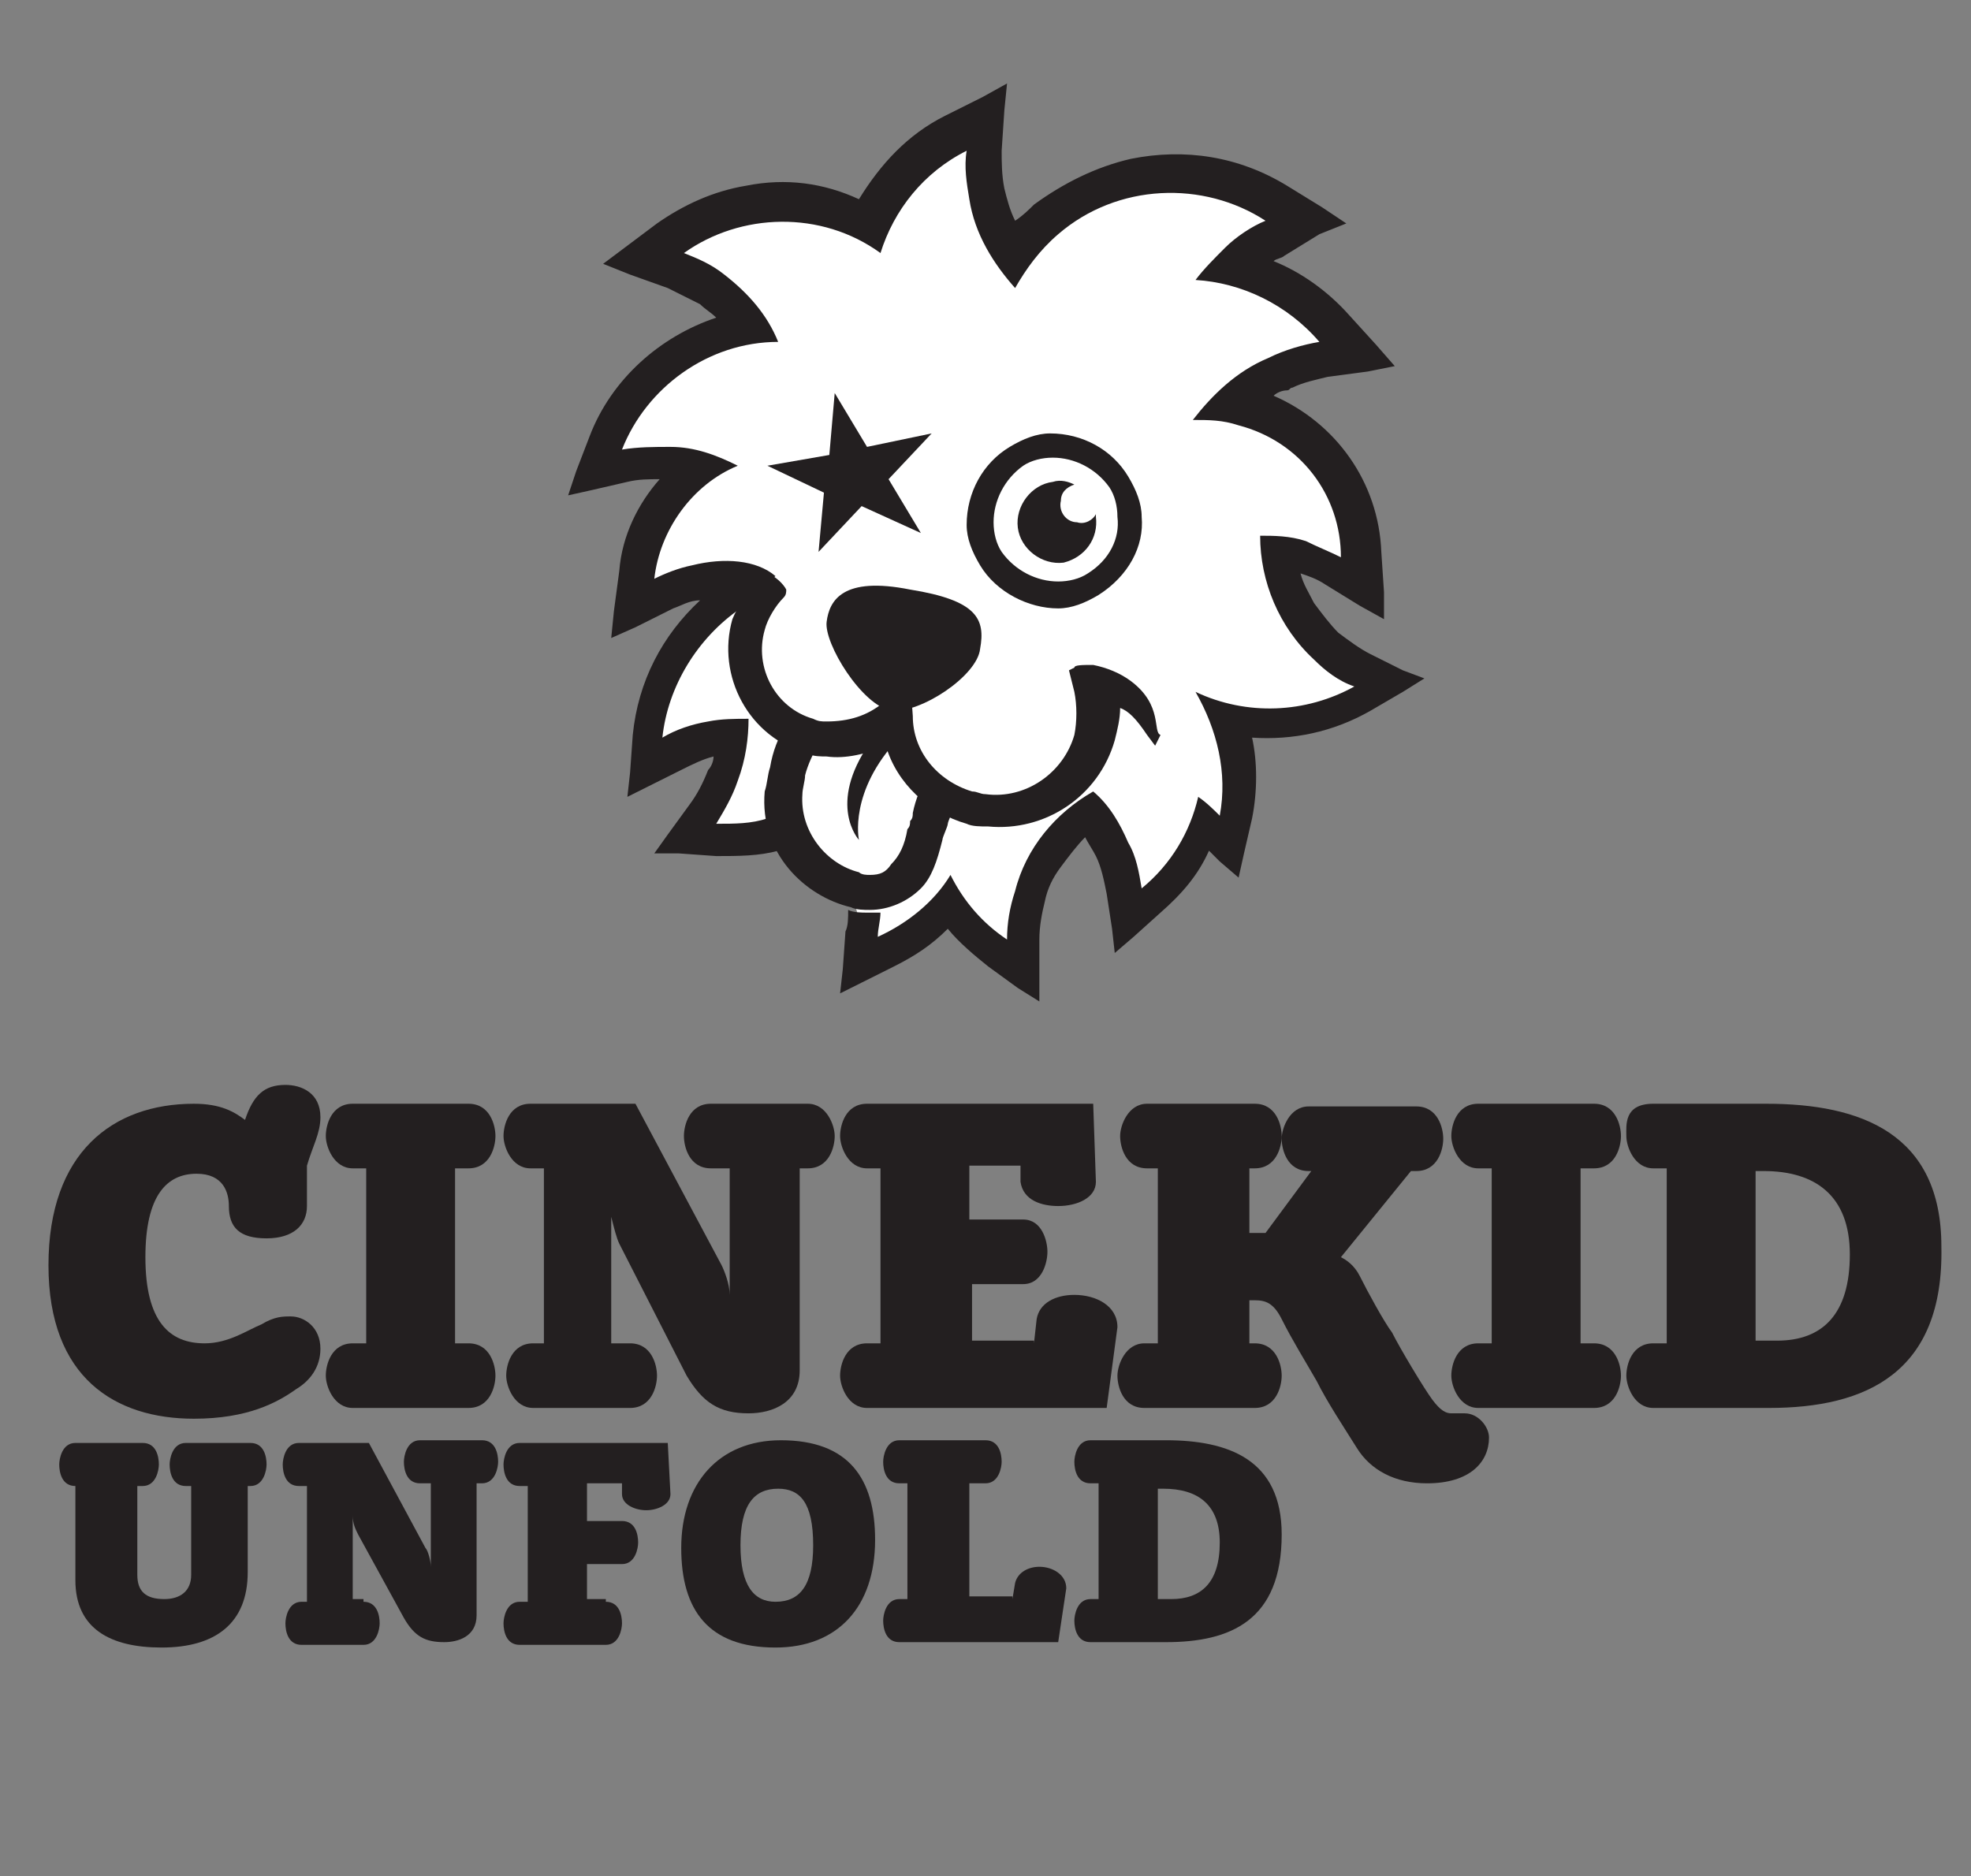 <?xml version="1.0" encoding="utf-8"?>
<!-- Generator: Adobe Illustrator 19.2.1, SVG Export Plug-In . SVG Version: 6.00 Build 0)  -->
<svg version="1.1" id="Layer_1" xmlns="http://www.w3.org/2000/svg" xmlns:xlink="http://www.w3.org/1999/xlink" x="0px" y="0px"
	 viewBox="0 0 73.2 69.7" style="enable-background:new 0 0 73.2 69.7;" xml:space="preserve">
<rect x="0" y="0" width="73.2" height="69.7" fill="#808080" stroke="none"/>
<style type="text/css">
	.st0{fill:#231F20;}
	.st1{fill:#FFFFFF;}
</style>
<g>
	<title>cinekid-logo</title>
	<g>
		<path class="st0" d="M17.4,49.9c0.8,0,1,0.8,1,1.2c0,0.4-0.2,1.2-1,1.2h-4.3c-0.7,0-1-0.8-1-1.2c0-0.4,0.2-1.2,1-1.2h0.5v-6.5
			h-0.5c-0.7,0-1-0.8-1-1.2c0-0.4,0.2-1.2,1-1.2h4.3c0.8,0,1,0.8,1,1.2c0,0.4-0.2,1.2-1,1.2h-0.5v6.5H17.4L17.4,49.9z"/>
		<path class="st0" d="M23.4,49.9c0.8,0,1,0.8,1,1.2c0,0.4-0.2,1.2-1,1.2h-3.6c-0.7,0-1-0.8-1-1.2c0-0.4,0.2-1.2,1-1.2h0.4v-6.5
			h-0.5c-0.7,0-1-0.8-1-1.2c0-0.4,0.2-1.2,1-1.2h3.9l3.2,6c0.1,0.2,0.3,0.7,0.3,1.1v-4.7h-0.7c-0.8,0-1-0.8-1-1.2
			c0-0.4,0.2-1.2,1-1.2H30c0.7,0,1,0.8,1,1.2c0,0.4-0.2,1.2-1,1.2h-0.3v7.5c0,1.2-1,1.6-1.9,1.6c-1.1,0-1.7-0.4-2.3-1.4L23,46.2
			c-0.1-0.2-0.2-0.6-0.3-1v4.7H23.4L23.4,49.9z"/>
		<path class="st0" d="M38.4,49.9l0.1-0.9c0.1-0.6,0.7-0.9,1.4-0.9c0.8,0,1.6,0.4,1.6,1.2l-0.4,3h-8.9c-0.7,0-1-0.8-1-1.2
			c0-0.4,0.2-1.2,1-1.2h0.5v-6.5h-0.5c-0.7,0-1-0.8-1-1.2c0-0.4,0.2-1.2,1-1.2h8.4c0,0,0.1,2.9,0.1,2.9c0,0.6-0.7,0.9-1.4,0.9
			c-0.6,0-1.3-0.2-1.4-0.9l0-0.6h-1.9v2H38c0.7,0,0.9,0.8,0.9,1.2c0,0.4-0.2,1.2-0.9,1.2h-1.9v2.1H38.4L38.4,49.9z"/>
		<path class="st0" d="M59.2,49.9c0.8,0,1,0.8,1,1.2c0,0.4-0.2,1.2-1,1.2h-4.3c-0.7,0-1-0.8-1-1.2c0-0.4,0.2-1.2,1-1.2h0.5v-6.5
			h-0.5c-0.7,0-1-0.8-1-1.2c0-0.4,0.2-1.2,1-1.2h4.3c0.8,0,1,0.8,1,1.2c0,0.4-0.2,1.2-1,1.2h-0.5v6.5H59.2L59.2,49.9z"/>
		<path class="st0" d="M65.5,43.5h-0.3v6.3H66c1.7,0,2.7-1,2.7-3.2C68.7,44.4,67.4,43.5,65.5,43.5 M65.7,52.3h-4.3
			c-0.7,0-1-0.8-1-1.2c0-0.4,0.2-1.2,1-1.2h0.5v-6.5h-0.5c-0.7,0-1-0.8-1-1.2c0-0.4-0.1-1.2,1-1.2h4.2c3.5,0,6.5,1.1,6.5,5.3
			C72.2,51,69.3,52.3,65.7,52.3"/>
		<path class="st0" d="M54.4,52.5c-0.3,0-0.4,0-0.5,0c-0.2,0-0.4-0.1-0.7-0.5c-0.3-0.4-1.2-1.9-1.5-2.5c-0.3-0.4-0.9-1.5-1.2-2.1
			c-0.2-0.4-0.5-0.6-0.7-0.7l2.6-3.2h0.2c0.8,0,1-0.8,1-1.2c0-0.4-0.2-1.2-1-1.2h-4c-0.7,0-1,0.8-1,1.2c0,0.4,0.2,1.2,1,1.2h0.1
			L47,45.8h-0.6v-2.4h0.2c0.8,0,1-0.8,1-1.2c0-0.4-0.2-1.2-1-1.2h-4c-0.7,0-1,0.8-1,1.2c0,0.4,0.2,1.2,1,1.2H43v6.5h-0.5
			c-0.7,0-1,0.8-1,1.2c0,0.4,0.2,1.2,1,1.2h4.1c0.8,0,1-0.8,1-1.2c0-0.4-0.2-1.2-1-1.2h-0.2v-1.6h0.2c0.4,0,0.7,0.1,1,0.7
			c0.4,0.8,0.9,1.6,1.3,2.3c0.4,0.8,1,1.7,1.5,2.5c0.5,0.8,1.4,1.3,2.6,1.3c1.6,0,2.3-0.8,2.3-1.7C55.3,53,54.9,52.5,54.4,52.5"/>
		<path class="st0" d="M10.6,40.3c0.6,0,1.3,0.3,1.3,1.2c0,0.6-0.3,1.1-0.5,1.8v1.5c0,0.7-0.5,1.2-1.5,1.2c-1,0-1.4-0.4-1.4-1.2
			c0-0.5-0.2-1.2-1.2-1.2c-1.1,0-1.9,0.8-1.9,3.1c0,2.4,0.9,3.2,2.2,3.2c0.9,0,1.6-0.5,2.1-0.7c0.5-0.3,0.8-0.3,1.1-0.3
			c0.5,0,1.1,0.4,1.1,1.2c0,0.7-0.4,1.2-0.9,1.5c-0.7,0.5-1.8,1.1-3.8,1.1c-2.9,0-5.4-1.5-5.4-5.7c0-4.2,2.4-6,5.4-6
			c1,0,1.5,0.3,1.9,0.6C9.4,40.7,9.8,40.3,10.6,40.3"/>
		<polygon class="st1" points="24.5,9.2 30,7.2 32.6,8.1 36.3,4.6 36.7,7.5 37.7,9.1 39.9,7.2 43.5,6.5 47.8,7.7 46.5,9.8 50.3,13 
			46.6,14.7 49.4,17.4 50.8,21.6 48.1,21.1 49,23.5 51.3,25.4 49.1,26.7 45.7,27.2 45.7,31.8 44.8,31.3 42.1,33.6 40.7,30.4 
			38.7,32 38.1,35.5 34.9,33.7 32.2,35.3 31.6,33 29.2,31 26.2,30.7 27,28.9 27.1,27.8 24.8,28.1 24.2,27.6 24.7,25 26.1,23.4 
			26.3,21.6 24,22.4 24,20.2 25.4,17.3 22.7,17 23.9,14.3 27.6,11.9 24.5,9.2 		"/>
		<path class="st0" d="M52.1,24.9l-1.2-0.6c-0.4-0.2-0.8-0.5-1.2-0.8c-0.3-0.3-0.6-0.7-0.9-1.1c-0.2-0.4-0.4-0.7-0.5-1.1
			c0.3,0.1,0.6,0.2,0.9,0.4l1.3,0.8l0.9,0.5l0-1l-0.1-1.5c-0.1-2.6-1.7-4.8-4-5.8c0.1-0.1,0.3-0.2,0.5-0.2c0.1,0,0.1-0.1,0.2-0.1
			c0.4-0.2,0.9-0.3,1.3-0.4l1.5-0.2l1-0.2l-0.7-0.8l-1-1.1c-0.8-0.9-1.8-1.6-2.8-2c0.1-0.1,0.3-0.1,0.4-0.2L49,8.7L50,8.3l-0.9-0.6
			l-1.3-0.8C46,5.8,44,5.5,42,5.9c-1.3,0.3-2.5,0.9-3.6,1.7C38.2,7.8,38,8,37.7,8.2c-0.2-0.4-0.3-0.8-0.4-1.2
			c-0.1-0.5-0.1-1-0.1-1.4l0.1-1.5l0.1-1l-0.9,0.5l-1.4,0.7c-1.4,0.7-2.4,1.8-3.2,3.1c-1.3-0.6-2.7-0.8-4.2-0.5
			c-1.2,0.2-2.3,0.7-3.3,1.4l-1.2,0.9l-0.8,0.6l1,0.4l1.4,0.5c0.4,0.2,0.8,0.4,1.2,0.6c0.2,0.2,0.4,0.3,0.6,0.5
			c-2.1,0.7-3.9,2.3-4.7,4.4l-0.5,1.3l-0.3,0.9l0.9-0.2l1.3-0.3c0.4-0.1,0.8-0.1,1.2-0.1c-0.8,0.9-1.4,2.1-1.5,3.4l-0.2,1.5l-0.1,1
			l0.9-0.4l1.4-0.7c0.3-0.1,0.6-0.3,1-0.3c-1.4,1.3-2.3,3-2.5,5l-0.1,1.4l-0.1,0.9l0.8-0.4l1.2-0.6c0.4-0.2,0.8-0.4,1.2-0.5
			c0,0.2-0.1,0.4-0.2,0.5c-0.2,0.5-0.4,0.9-0.7,1.3l-0.8,1.1l-0.5,0.7l0.9,0l1.4,0.1c0.8,0,1.6,0,2.3-0.2c-0.2-0.4-0.3-0.8-0.4-1.2
			c-0.6,0.2-1.2,0.2-1.9,0.2c0.3-0.5,0.6-1,0.8-1.6c0.3-0.8,0.4-1.6,0.4-2.3c-0.5,0-1,0-1.5,0.1c-0.6,0.1-1.2,0.3-1.7,0.6
			c0.2-1.9,1.3-3.7,2.9-4.8c0.3-0.4,0.8-0.8,1.3-1.2c-0.7-0.6-1.9-0.7-3.1-0.4c-0.5,0.1-1,0.3-1.4,0.5c0.2-1.8,1.4-3.5,3.1-4.2
			c-0.8-0.4-1.6-0.7-2.5-0.7c-0.6,0-1.2,0-1.8,0.1c0.9-2.3,3.2-4,5.8-4c-0.4-1-1.1-1.8-2-2.5c-0.5-0.4-1-0.6-1.5-0.8
			c2.1-1.5,5.1-1.6,7.3,0c0.5-1.6,1.6-3,3.2-3.8c-0.1,0.6,0,1.2,0.1,1.8c0.2,1.3,0.9,2.4,1.7,3.3c0.4-0.7,0.9-1.4,1.6-2
			c2.2-1.9,5.4-2,7.7-0.5c-0.5,0.2-1.1,0.6-1.5,1c-0.4,0.4-0.8,0.8-1.1,1.2c1.7,0.1,3.4,0.9,4.6,2.3c-0.6,0.1-1.3,0.3-1.9,0.6
			c-1.2,0.5-2.1,1.4-2.8,2.3c0.6,0,1.1,0,1.7,0.2c2.3,0.6,3.8,2.6,3.8,4.9c-0.4-0.2-0.9-0.4-1.3-0.6c-0.6-0.2-1.2-0.2-1.7-0.2
			c0,1.7,0.7,3.4,2,4.6c0.4,0.4,0.9,0.8,1.5,1c-1.8,1-4,1.1-5.9,0.2c0.8,1.4,1.2,3,0.9,4.6c-0.2-0.2-0.5-0.5-0.8-0.7
			c-0.3,1.3-1,2.5-2.1,3.4c-0.1-0.6-0.2-1.2-0.5-1.7c-0.3-0.7-0.7-1.4-1.3-1.9c-1.4,0.8-2.5,2.1-2.9,3.7c-0.2,0.6-0.3,1.2-0.3,1.8
			c-0.9-0.6-1.6-1.4-2.1-2.4c-0.6,1-1.6,1.8-2.7,2.3c0-0.3,0.1-0.6,0.1-0.9c-0.2,0-0.4,0-0.5,0c-0.2,0-0.5,0-0.7-0.1h0l0,0
			c0,0.3,0,0.6-0.1,0.8L31.3,36l-0.1,0.9l0.8-0.4l1.2-0.6c0.8-0.4,1.4-0.8,2-1.4c0.4,0.5,1,1,1.5,1.4l1.1,0.8l0.8,0.5l0-0.9l0-1.4
			c0-0.5,0.1-1,0.2-1.4c0.1-0.5,0.3-0.9,0.6-1.3c0.3-0.4,0.6-0.8,0.9-1.1c0.1,0.2,0.3,0.5,0.4,0.7c0.2,0.4,0.3,0.9,0.4,1.4l0.2,1.3
			l0.1,0.9l0.7-0.6l1-0.9c0.8-0.7,1.4-1.4,1.8-2.3l0.4,0.4l0.7,0.6l0.2-0.9l0.3-1.3c0.2-1,0.2-2.1,0-3c1.5,0.1,3-0.2,4.4-1l1.2-0.7
			l0.8-0.5L52.1,24.9L52.1,24.9z"/>
		<path class="st0" d="M42,25.3c-0.4-0.3-0.9-0.5-1.4-0.6c-0.4,0-0.7,0-0.7,0.1l-0.2,0.1l0.2,0.8c0.1,0.5,0.1,1.1,0,1.6
			c-0.4,1.4-1.8,2.4-3.3,2.2c-0.2,0-0.3-0.1-0.5-0.1c-1.3-0.4-2.2-1.5-2.2-2.8l-0.1-1.4l-1,0.9c-0.6,0.5-1.3,0.7-2.1,0.7
			c-0.2,0-0.3,0-0.5-0.1c-1.4-0.4-2.2-1.9-1.8-3.3c0.1-0.4,0.4-0.9,0.7-1.2c0.1-0.1,0.1-0.2,0.1-0.3c-0.1-0.2-0.4-0.5-0.7-0.6
			c-0.2,0-0.3,0.1-0.4,0.2c-0.3,0.5-0.7,1-0.9,1.5c-0.6,2.1,0.6,4.4,2.8,5c0.2,0.1,0.5,0.1,0.7,0.1c0.7,0.1,1.5-0.1,2.2-0.4
			c0.4,1.4,1.6,2.5,3,2.9c0.2,0.1,0.5,0.1,0.8,0.1c2.1,0.2,4.1-1.1,4.7-3.2c0.1-0.4,0.2-0.8,0.2-1.2c0.3,0.1,0.6,0.4,1,1l0.3,0.4
			l0.2-0.4C42.8,27.2,43.2,26.2,42,25.3L42,25.3z"/>
		<path class="st0" d="M33.1,26.4c-1.1-0.2-2.5-2.5-2.4-3.3c0.1-0.8,0.6-1.7,3.1-1.2c2.5,0.4,2.8,1.1,2.6,2.2
			C36.3,25.1,34.2,26.5,33.1,26.4L33.1,26.4z"/>
		<path class="st0" d="M42.4,19.2c0-0.5-0.2-1-0.5-1.5c-0.6-1-1.7-1.6-2.9-1.6c-0.5,0-1,0.2-1.5,0.5c-1,0.6-1.6,1.7-1.6,2.9
			c0,0.5,0.2,1,0.5,1.5c0.6,1,1.8,1.6,2.9,1.6c0.5,0,1-0.2,1.5-0.5l-0.2-0.4l0.2,0.4C41.9,21.4,42.5,20.3,42.4,19.2L42.4,19.2z
			 M40.4,21.3c-0.3,0.2-0.7,0.3-1.1,0.3c-0.8,0-1.6-0.4-2.1-1.1c-0.2-0.3-0.3-0.7-0.3-1.1c0-0.8,0.4-1.6,1.1-2.1
			c0.3-0.2,0.7-0.3,1.1-0.3c0.8,0,1.6,0.4,2.1,1.1c0.2,0.3,0.3,0.7,0.3,1.1C41.6,20,41.2,20.8,40.4,21.3L40.4,21.3z"/>
		<path class="st0" d="M40.7,19.2c0,0,0-0.1,0-0.1c-0.1,0.2-0.4,0.4-0.7,0.3c-0.4,0-0.7-0.4-0.6-0.8c0-0.3,0.2-0.5,0.5-0.6
			c-0.2-0.1-0.5-0.2-0.8-0.1c-0.8,0.1-1.4,0.9-1.3,1.7c0.1,0.8,0.9,1.4,1.7,1.3C40.3,20.7,40.8,20,40.7,19.2L40.7,19.2z"/>
		<polygon class="st0" points="30.8,16.9 31,14.6 32.2,16.6 34.6,16.1 33,17.8 34.2,19.8 32,18.8 30.4,20.5 30.6,18.3 28.5,17.3 
			30.8,16.9 		"/>
		<path class="st0" d="M33.4,27.4c0-0.1-0.1-0.2-0.1-0.3c-0.3,0.2-0.6,0.4-1,0.5c-1.6,2.3-0.4,3.6-0.4,3.6S31.5,29.4,33.4,27.4
			C33.3,27.5,33.4,27.4,33.4,27.4L33.4,27.4z"/>
		<path class="st0" d="M34.5,28.7c-0.3,0.5-0.5,1-0.6,1.5c0,0.1,0,0.2-0.1,0.3c0,0.1,0,0.2-0.1,0.3c-0.1,0.6-0.3,1-0.6,1.3
			c-0.2,0.3-0.4,0.4-0.8,0.4c-0.1,0-0.3,0-0.4-0.1c-1.2-0.3-2.2-1.5-2.1-2.9c0-0.2,0.1-0.5,0.1-0.7c0.1-0.4,0.3-0.8,0.5-1.2
			c-0.4-0.1-0.9-0.4-1.2-0.7c-0.3,0.5-0.5,1-0.6,1.6c-0.1,0.3-0.1,0.6-0.2,0.9c-0.2,2.3,1.5,3.9,3.2,4.3l0,0h0
			c0.2,0.1,0.5,0.1,0.7,0.1c0.7,0,1.4-0.3,1.9-0.8c0.4-0.4,0.6-1,0.8-1.8c0-0.1,0.2-0.5,0.2-0.6c0-0.1,0.3-0.7,0.3-0.8
			c0.1-0.2,0.1-0.3,0.1-0.4C35.2,29.2,34.8,29,34.5,28.7L34.5,28.7z"/>
	</g>
	<g>
		<path class="st0" d="M5.1,58.5c0,0.6,0.3,0.9,1,0.9c0.6,0,1-0.3,1-0.9v-3.3H6.9c-0.5,0-0.6-0.5-0.6-0.8c0-0.2,0.1-0.8,0.6-0.8h2.4
			c0.5,0,0.6,0.5,0.6,0.8c0,0.2-0.1,0.8-0.6,0.8H9.2v3.2c0,1.9-1.2,2.8-3.2,2.8c-1.9,0-3.2-0.7-3.2-2.5v-3.5H2.8
			c-0.5,0-0.6-0.5-0.6-0.8c0-0.2,0.1-0.8,0.6-0.8h2.5c0.5,0,0.6,0.5,0.6,0.8c0,0.2-0.1,0.8-0.6,0.8H5.1V58.5z"/>
		<path class="st0" d="M13.5,59.5c0.5,0,0.6,0.5,0.6,0.8c0,0.2-0.1,0.8-0.6,0.8h-2.3c-0.5,0-0.6-0.5-0.6-0.8c0-0.2,0.1-0.8,0.6-0.8
			h0.2v-4.3h-0.3c-0.5,0-0.6-0.5-0.6-0.8c0-0.2,0.1-0.8,0.6-0.8h2.6l2.1,3.9c0.1,0.1,0.2,0.5,0.2,0.7v-3.1h-0.4
			c-0.5,0-0.6-0.5-0.6-0.8c0-0.2,0.1-0.8,0.6-0.8h2.3c0.5,0,0.6,0.5,0.6,0.8c0,0.2-0.1,0.8-0.6,0.8h-0.2v4.9c0,0.8-0.7,1-1.2,1
			c-0.7,0-1.1-0.2-1.5-0.9L13.3,57c-0.1-0.2-0.2-0.4-0.2-0.7v3.1H13.5z"/>
		<path class="st0" d="M22.5,59.5c0.5,0,0.6,0.5,0.6,0.8c0,0.2-0.1,0.8-0.6,0.8h-3.2c-0.5,0-0.6-0.5-0.6-0.8c0-0.2,0.1-0.8,0.6-0.8
			h0.3v-4.3h-0.3c-0.5,0-0.6-0.5-0.6-0.8c0-0.2,0.1-0.8,0.6-0.8h5.5c0,0,0.1,1.9,0.1,1.9c0,0.4-0.5,0.6-0.9,0.6
			c-0.4,0-0.9-0.2-0.9-0.6l0-0.4h-1.3v1.4h1.3c0.5,0,0.6,0.5,0.6,0.8c0,0.2-0.1,0.8-0.6,0.8h-1.3v1.3H22.5z"/>
		<path class="st0" d="M28.8,61.2c-2.5,0-3.5-1.4-3.5-3.7c0-2.4,1.4-4,3.7-4c2.5,0,3.5,1.4,3.5,3.7C32.5,59.7,31.1,61.2,28.8,61.2z
			 M28.9,55.3c-0.9,0-1.4,0.6-1.4,2.1c0,1.5,0.5,2.1,1.3,2.1c0.9,0,1.4-0.6,1.4-2.1C30.2,55.8,29.7,55.3,28.9,55.3z"/>
		<path class="st0" d="M37.6,59.4l0.1-0.6c0.1-0.4,0.5-0.6,0.9-0.6c0.5,0,1,0.3,1,0.8l-0.3,2h-5.9c-0.5,0-0.6-0.5-0.6-0.8
			c0-0.2,0.1-0.8,0.6-0.8h0.3v-4.3h-0.3c-0.5,0-0.6-0.5-0.6-0.8c0-0.2,0.1-0.8,0.6-0.8h3.2c0.5,0,0.6,0.5,0.6,0.8
			c0,0.2-0.1,0.8-0.6,0.8H36v4.2H37.6z"/>
		<path class="st0" d="M43.3,61h-2.8c-0.5,0-0.6-0.5-0.6-0.8c0-0.2,0.1-0.8,0.6-0.8h0.3v-4.3h-0.3c-0.5,0-0.6-0.5-0.6-0.8
			c0-0.2,0.1-0.8,0.6-0.8h2.8c2.3,0,4.3,0.7,4.3,3.5C47.6,60.2,45.7,61,43.3,61z M43.2,55.3h-0.2v4.1h0.5c1.1,0,1.8-0.6,1.8-2.1
			C45.3,55.9,44.5,55.3,43.2,55.3z"/>
	</g>
</g>
</svg>
